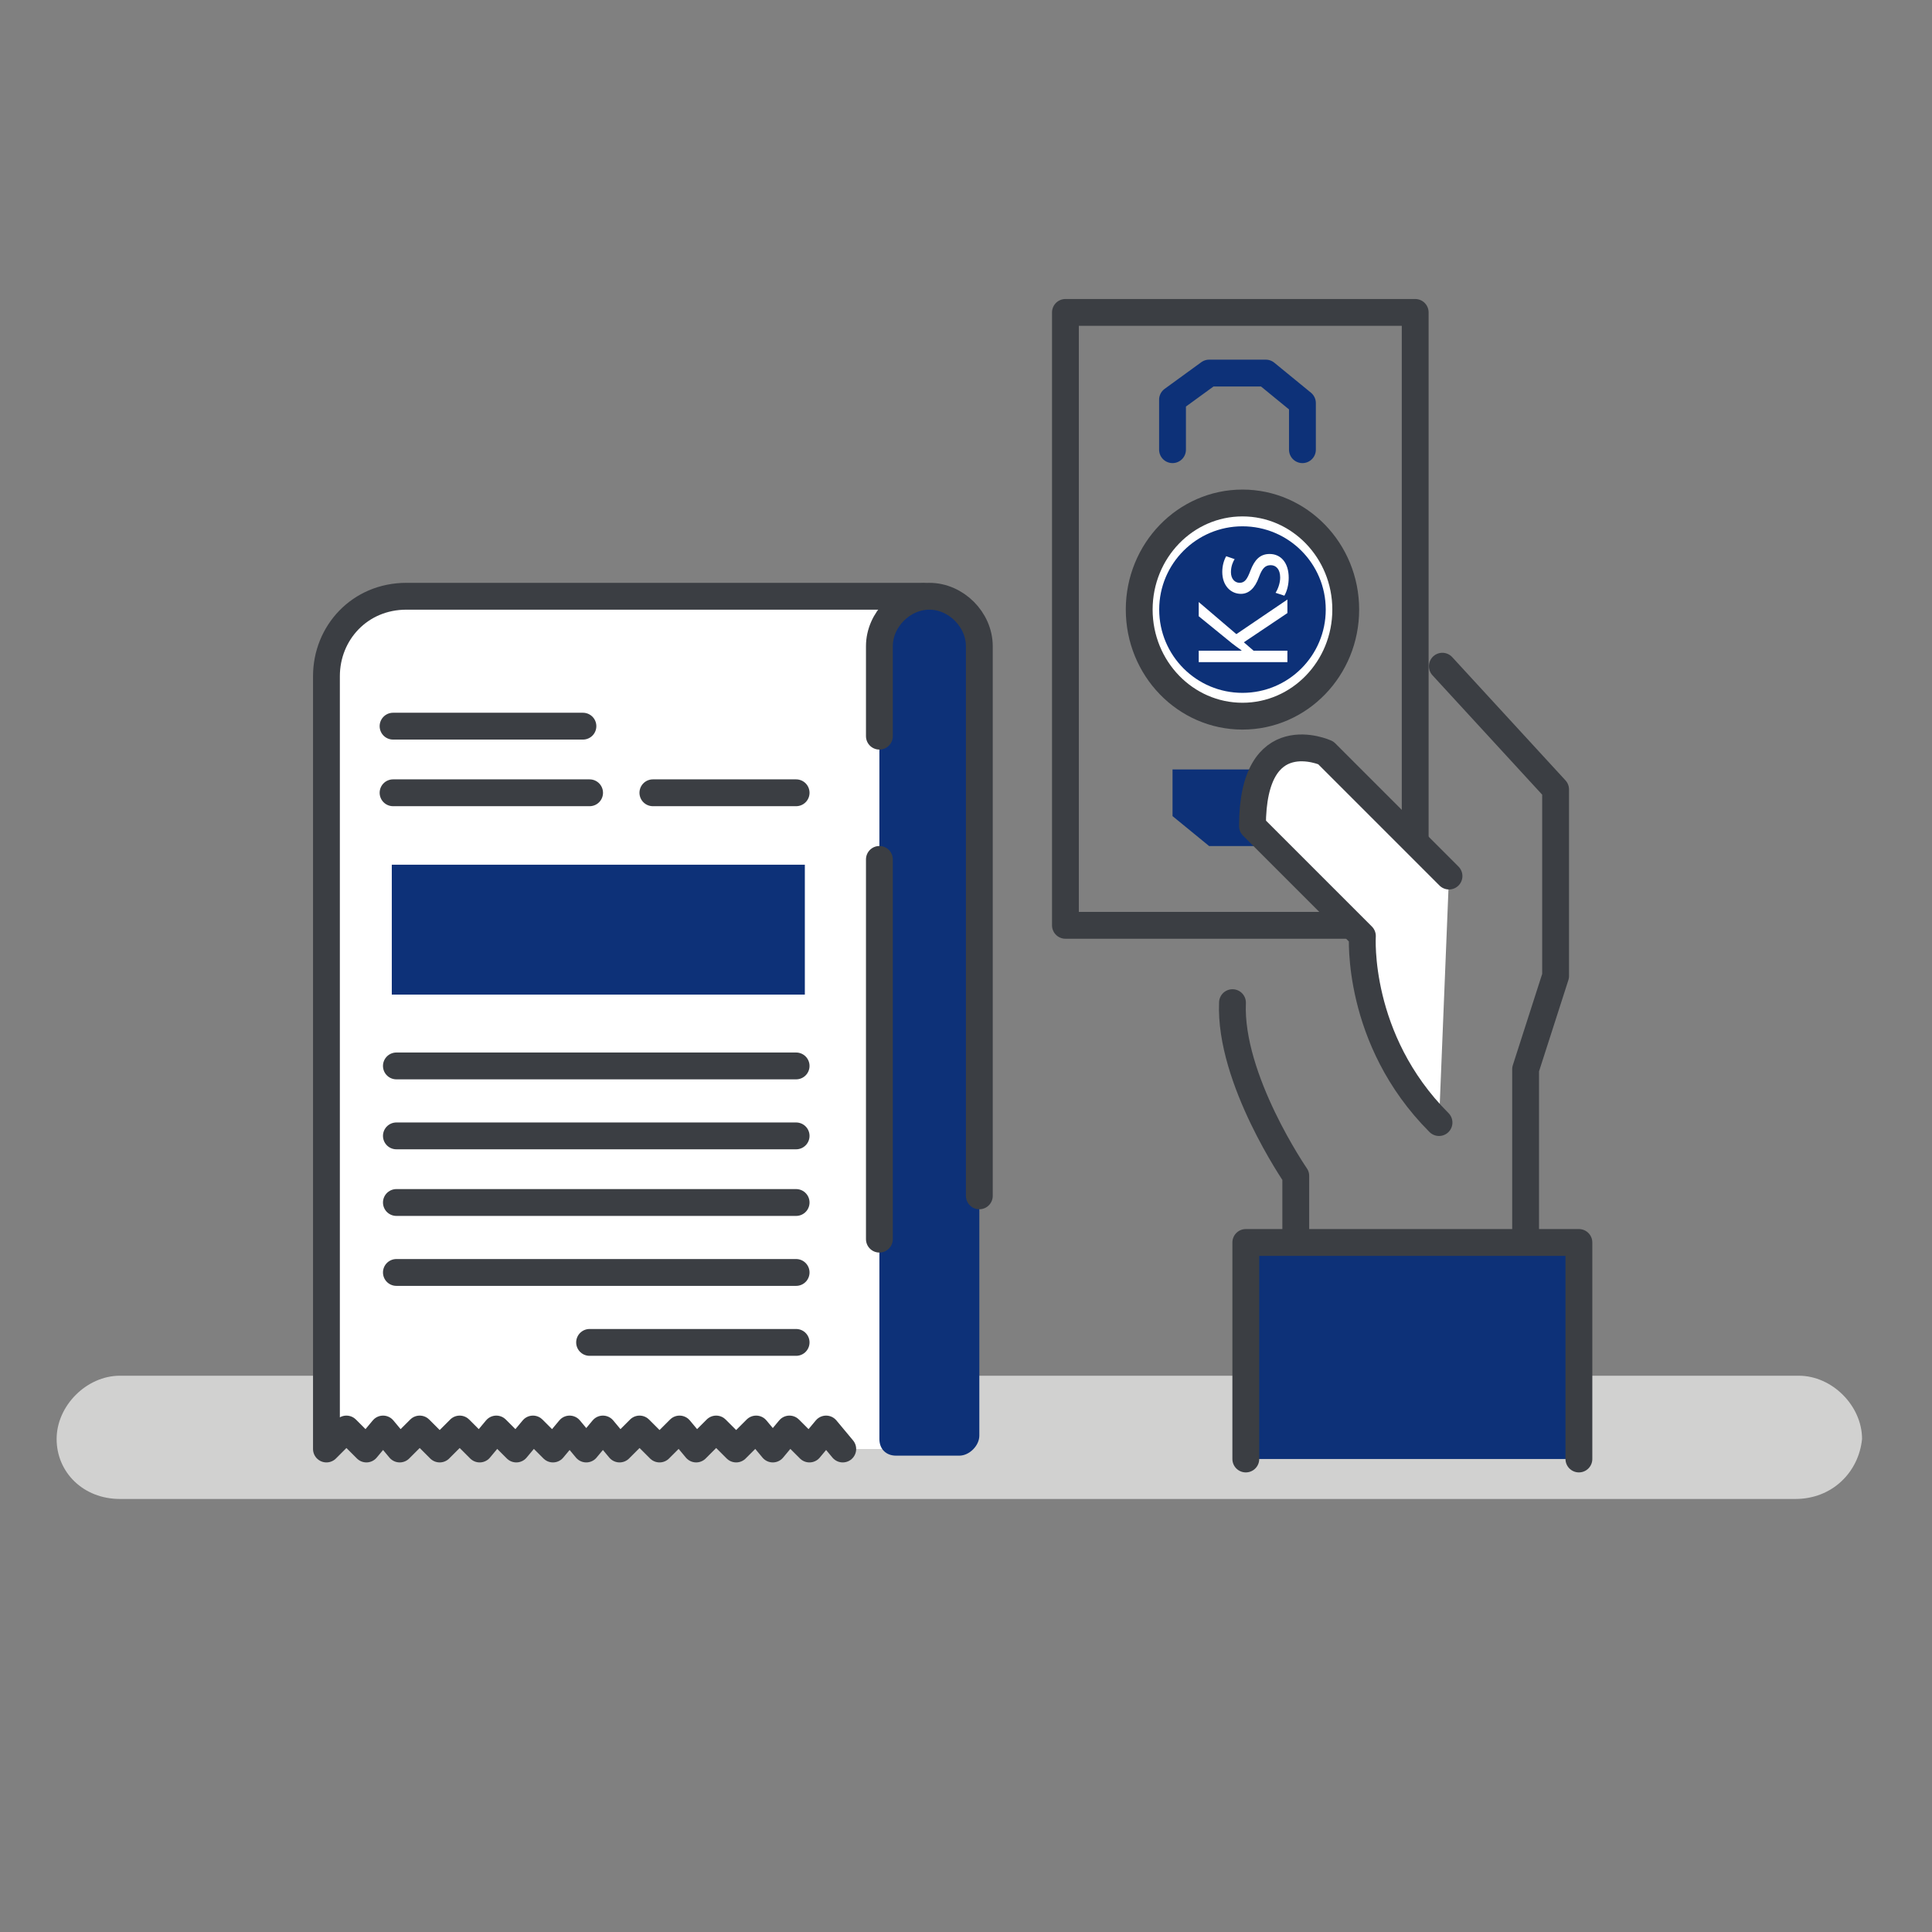 <?xml version="1.0" encoding="utf-8"?>
<!-- Generator: Adobe Illustrator 16.0.0, SVG Export Plug-In . SVG Version: 6.00 Build 0)  -->
<!DOCTYPE svg PUBLIC "-//W3C//DTD SVG 1.1//EN" "http://www.w3.org/Graphics/SVG/1.1/DTD/svg11.dtd">
<svg version="1.1" id="Layer_1" xmlns="http://www.w3.org/2000/svg" xmlns:xlink="http://www.w3.org/1999/xlink" x="0px" y="0px"
	 width="216px" height="216px" viewBox="0 0 216 216" enable-background="new 0 0 216 216" xml:space="preserve">
<rect x="0" y="0" width="216" height="216" fill="#808080" stroke="none"/>
<path fill="#D1D1D0" d="M200.73,167.586H13.407c-4.096,0-7.076-2.979-7.076-6.703s3.352-7.076,7.076-7.076h187.697
	c3.725,0,7.076,3.352,7.076,7.076C207.807,164.607,204.828,167.586,200.73,167.586L200.73,167.586z"/>
<path fill="none" stroke="#3B3E43" stroke-width="3" stroke-linecap="round" stroke-linejoin="round" stroke-miterlimit="10" d="
	M119.117,103.453V34.929h39.104v68.524H119.117z M161.256,74.483l12.662,13.779v20.855l-3.353,10.428v19.738h-25.696v-7.821
	c0,0-7.448-10.8-7.076-19.365"/>
<path fill="#0D3178" d="M131.09,86.027v5.214l4.096,3.352h6.332l4.096-2.979v-5.586"/>
<path fill="#FFFFFF" stroke="#3B3E43" stroke-width="3" stroke-linecap="round" stroke-linejoin="round" stroke-miterlimit="10" d="
	M162,97.945l-13.779-13.779c0,0-8.193-3.724-8.193,8.193l12.29,12.29c0,0-0.745,11.545,8.565,20.855"/>
<path fill="#0D3178" stroke="#3B3E43" stroke-width="3" stroke-linecap="round" stroke-linejoin="round" stroke-miterlimit="10" d="
	M139.283,163.117V138.91h37.24v24.207"/>
<path fill="none" stroke="#0D3178" stroke-width="3" stroke-linecap="round" stroke-linejoin="round" stroke-miterlimit="10" d="
	M145.613,50.276v-5.214l-4.096-3.352h-6.332l-4.096,2.979v5.586"/>
<ellipse fill="#FFFFFF" stroke="#3B3E43" stroke-width="3" stroke-linecap="round" stroke-linejoin="round" stroke-miterlimit="10" cx="138.91" cy="68.152" rx="11.545" ry="11.917"/>
<ellipse fill="#0D3178" cx="138.91" cy="68.152" rx="9.31" ry="9.31"/>
<path fill="#FFFFFF" d="M103.159,66.662H45.435c-5.214,0-8.938,4.097-8.938,8.938V162l2.234-2.234L40.965,162l1.862-2.234
	L44.689,162l2.235-2.234L49.159,162l2.234-2.234L53.627,162l1.862-2.234L57.724,162l1.862-2.234L61.821,162l1.862-2.234L65.545,162
	l1.862-2.234L69.269,162l2.234-2.234L73.738,162l2.235-2.234L77.834,162l2.234-2.234L82.304,162l2.234-2.234L86.4,162l1.862-2.234
	L90.497,162l1.862-2.234L94.221,162h5.958"/>
<path fill="none" stroke="#3B3E43" stroke-width="3" stroke-linecap="round" stroke-linejoin="round" stroke-miterlimit="10" d="
	M103.159,66.662H45.435c-5.214,0-8.938,4.097-8.938,8.938V162l2.234-2.234L40.965,162l1.862-2.234L44.689,162l2.235-2.234
	L49.159,162l2.234-2.234L53.627,162l1.862-2.234L57.724,162l1.862-2.234L61.821,162l1.862-2.234L65.545,162l1.862-2.234L69.269,162
	l2.234-2.234L73.738,162l2.235-2.234L77.834,162l2.234-2.234L82.304,162l2.234-2.234L86.4,162l1.862-2.234L90.497,162l1.862-2.234
	L94.221,162"/>
<path fill="#0D3178" d="M100.179,162.744h7.076c1.117,0,2.235-1.117,2.235-2.234V72.248c0-2.979-2.607-5.586-5.587-5.586
	c-2.979,0-5.586,2.607-5.586,5.586v88.635C98.317,162,99.062,162.744,100.179,162.744z"/>
<path fill="none" stroke="#3B3E43" stroke-width="3" stroke-linecap="round" stroke-linejoin="round" stroke-miterlimit="10" d="
	M98.317,96.083v42.455 M98.317,82.304V72.248c0-2.979,2.607-5.586,5.586-5.586c2.979,0,5.587,2.607,5.587,5.586v61.449
	 M65.172,81.186H43.945 M89.007,119.172H44.317 M89.007,126.993H44.317 M89.007,134.441H44.317 M89.007,142.262H44.317
	 M89.007,150.083h-23.09 M89.007,88.634H72.993 M65.917,88.634H43.945"/>
<path fill="#0D3178" d="M89.982,111.199H43.803V96.675h46.179V111.199z"/>
<g>
	<path fill="#FFFFFF" d="M134.02,74.029V72.75h4.78v-0.044c-0.382-0.265-0.735-0.529-1.059-0.779l-3.722-3.03v-1.589l4.207,3.589
		l5.707-3.869v1.515l-4.869,3.266l1.089,0.941h3.78v1.279H134.02z"/>
	<path fill="#FFFFFF" d="M142.609,66.276c0.25-0.382,0.516-1.059,0.516-1.706c0-0.941-0.471-1.383-1.06-1.383
		c-0.618,0-0.956,0.368-1.31,1.324c-0.455,1.28-1.161,1.883-2.015,1.883c-1.147,0-2.089-0.926-2.089-2.457
		c0-0.721,0.206-1.353,0.441-1.75l0.941,0.323c-0.177,0.28-0.412,0.794-0.412,1.457c0,0.765,0.441,1.191,0.971,1.191
		c0.589,0,0.854-0.427,1.206-1.354c0.471-1.235,1.089-1.868,2.148-1.868c1.25,0,2.133,0.971,2.133,2.662c0,0.78-0.191,1.5-0.485,2
		L142.609,66.276z"/>
</g>
</svg>
